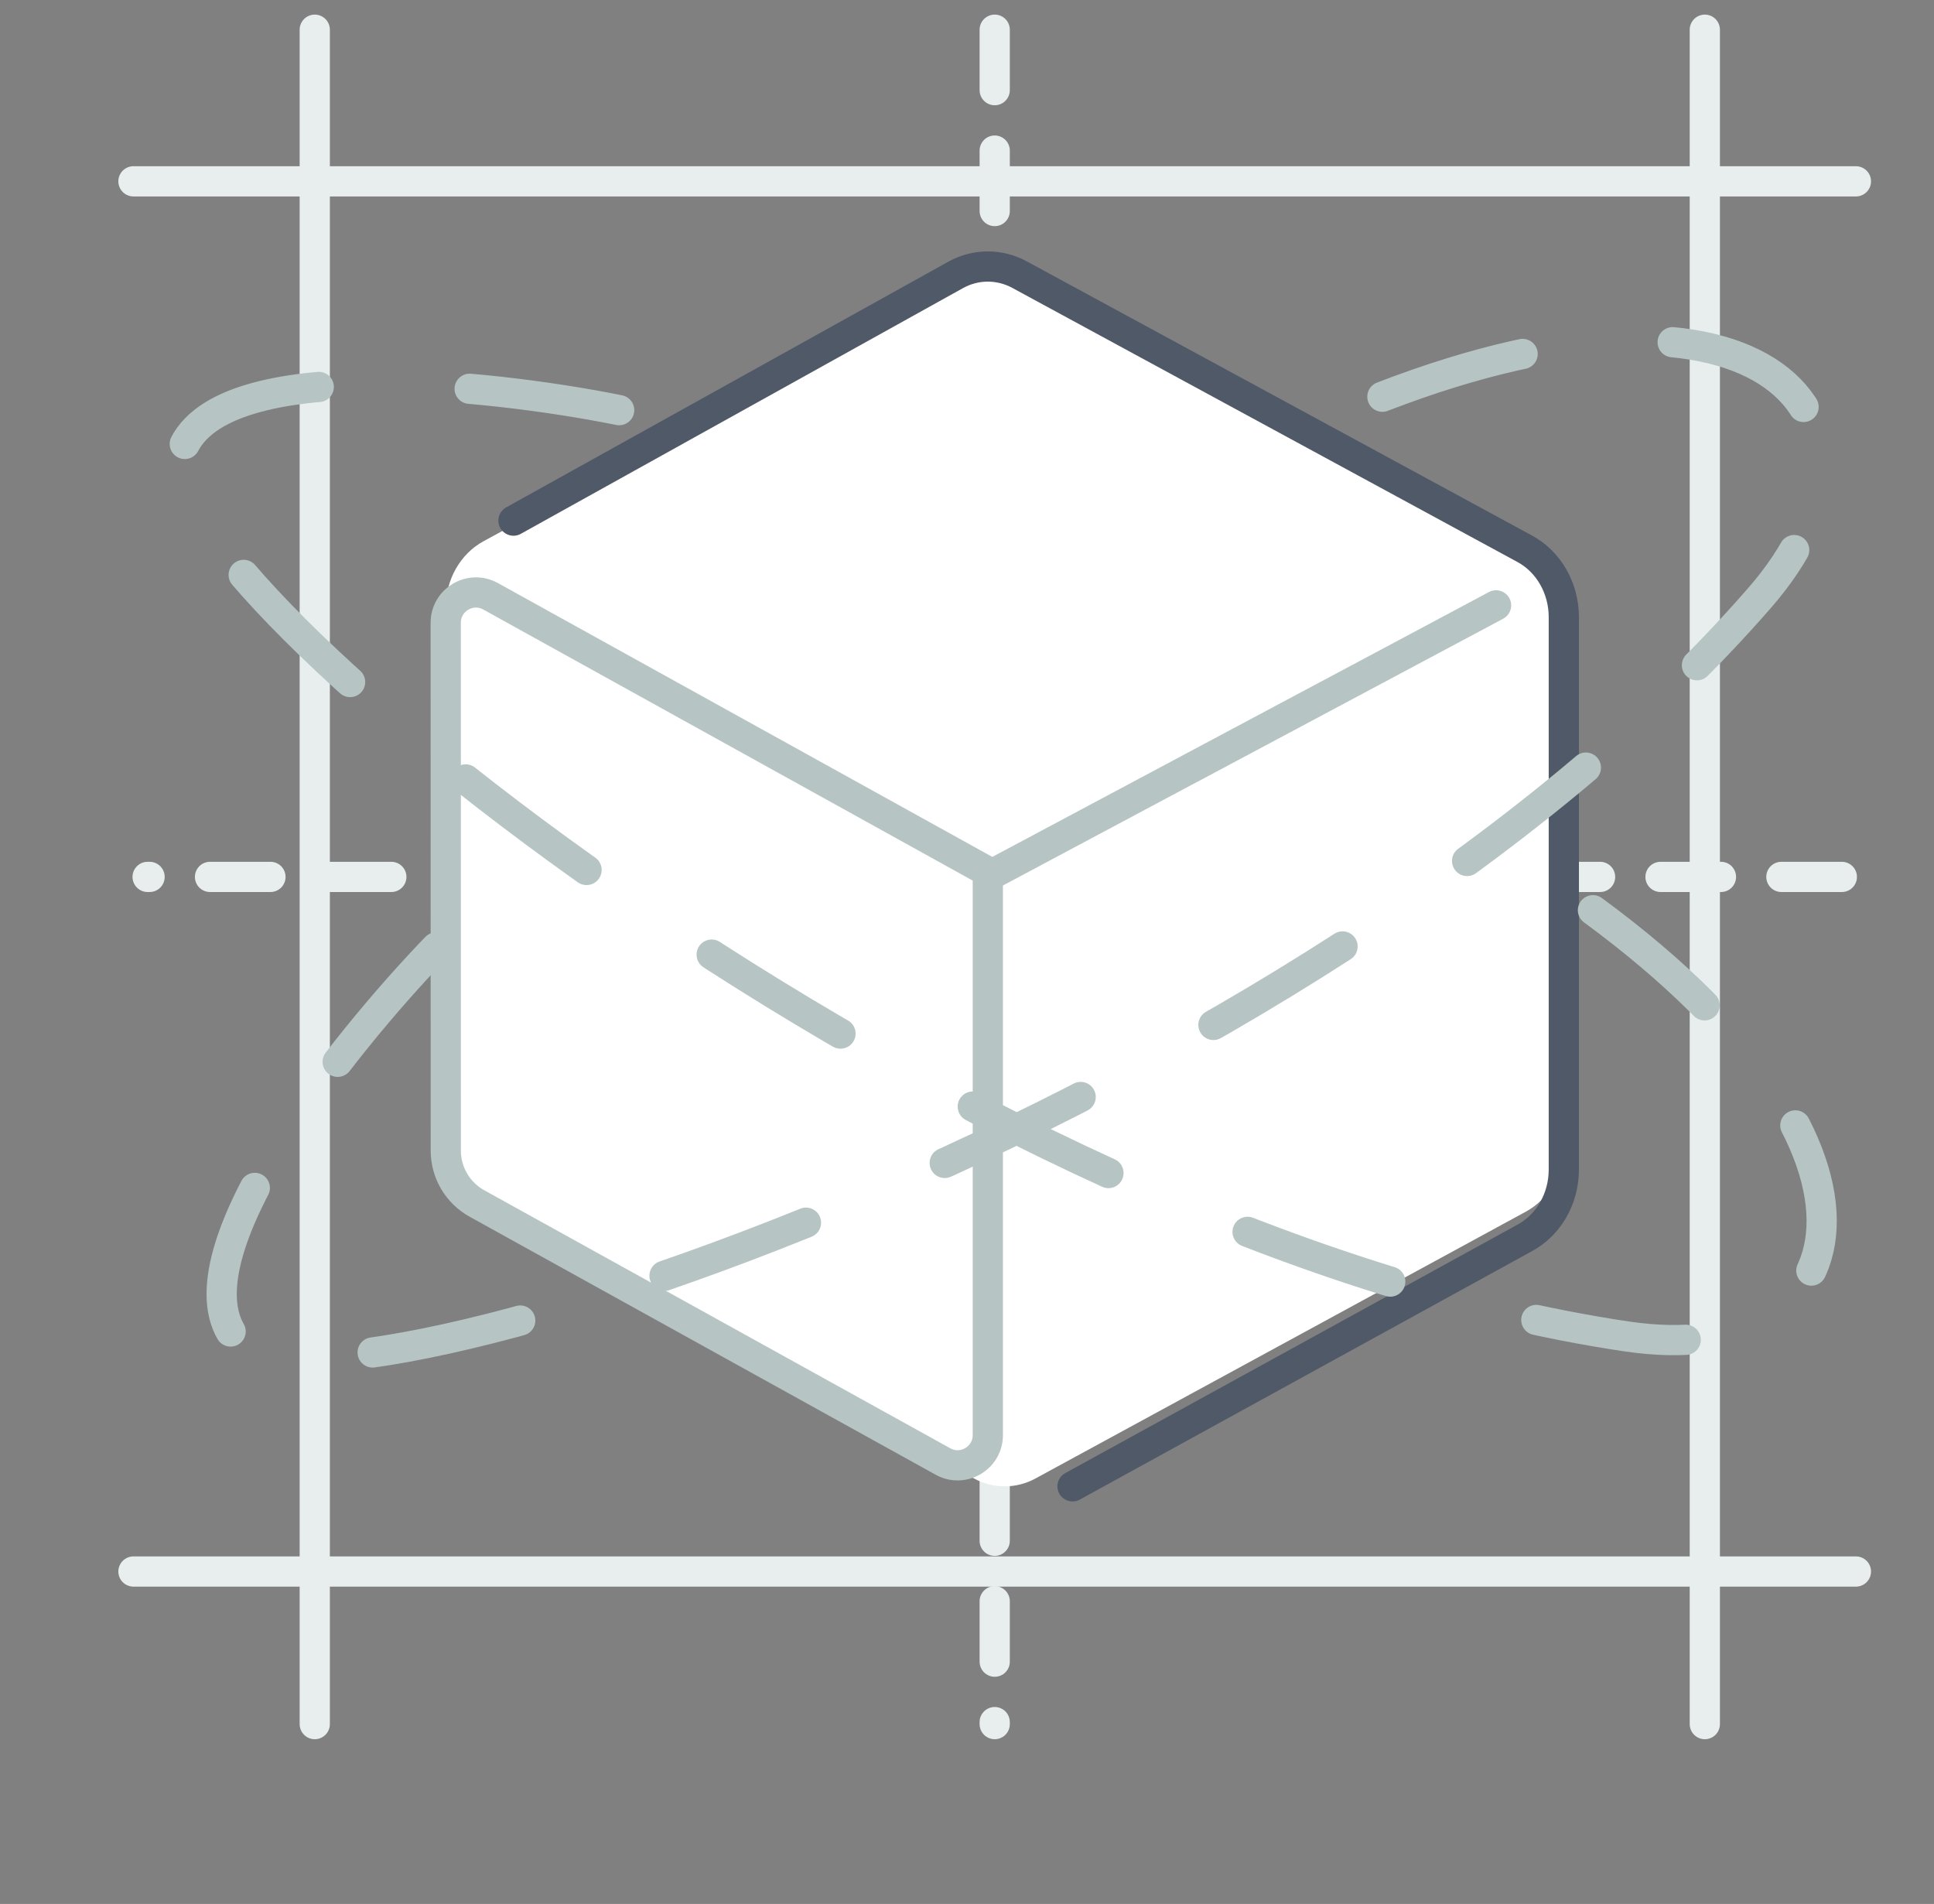 <svg width="64" height="63" viewBox="0 0 64 63" fill="none" xmlns="http://www.w3.org/2000/svg">
<rect x="0" y="0" width="64" height="63" fill="#808080" stroke="none"/>
<g clip-path="url(#clip0_2033_25325)">
<path d="M32.917 0.983L32.917 57.049" stroke="#E8EEEE" stroke-linecap="round" stroke-dasharray="2 2"/>
<path d="M60.95 29.016L4.885 29.016" stroke="#E8EEEE" stroke-linecap="round" stroke-dasharray="2 2"/>
<path d="M56.416 0.983L56.416 57.049" stroke="#E8EEEE" stroke-linecap="round"/>
<path d="M10.416 0.983L10.416 57.049" stroke="#E8EEEE" stroke-linecap="round"/>
<path d="M61.416 6L4.416 6" stroke="#E8EEEE" stroke-linecap="round"/>
<path d="M61.416 52L4.416 52" stroke="#E8EEEE" stroke-linecap="round"/>
<path d="M16.002 17.908L32.23 9.08C32.871 8.731 33.628 8.731 34.269 9.08L50.498 17.908C51.266 18.327 51.75 19.177 51.75 20.106V37.891C51.75 38.823 51.266 39.673 50.498 40.09L34.269 48.92C33.628 49.269 32.871 49.269 32.23 48.92L16.002 40.09C15.625 39.885 15.309 39.571 15.088 39.183C14.867 38.795 14.75 38.348 14.75 37.891V20.106C14.75 19.175 15.234 18.327 16.002 17.908Z" fill="white"/>
<path d="M16.992 17.227L31.639 9.088C32.299 8.729 33.079 8.729 33.74 9.088L50.46 18.16C51.251 18.591 51.75 19.465 51.75 20.42V38.699C51.75 39.657 51.251 40.53 50.46 40.959L35.492 49.182" stroke="#505967" stroke-linecap="round" stroke-linejoin="round"/>
<path d="M32.69 29L49.508 20.031" stroke="#B6C4C4" stroke-linecap="round" stroke-linejoin="round"/>
<path d="M32.685 28.841L16.235 19.731C15.568 19.362 14.75 19.844 14.75 20.606L14.752 38.073C14.752 38.801 15.147 39.471 15.784 39.823L31.205 48.36C31.872 48.729 32.689 48.247 32.689 47.485V28.837" stroke="#B6C4C4" stroke-linecap="round" stroke-linejoin="round"/>
<path d="M14.437 31.348C11.32 34.573 5.635 41.686 7.825 44.34C10.562 47.657 43.382 36.856 58.238 19.774C63.342 13.905 58.436 8.232 45.746 13.127" stroke="#B6C4C4" stroke-linecap="round" stroke-dasharray="5 5"/>
<path d="M20.489 13.571C16.093 12.684 7.037 11.73 5.982 15.005C4.663 19.099 31.453 40.92 53.849 44.224C61.544 45.359 63.677 38.168 52.714 30.118" stroke="#B6C4C4" stroke-linecap="round" stroke-dasharray="5 5"/>
</g>
<defs>
<clipPath id="clip0_2033_25325">
<rect width="63" height="63" fill="white" transform="translate(0.75)"/>
</clipPath>
</defs>
</svg>
